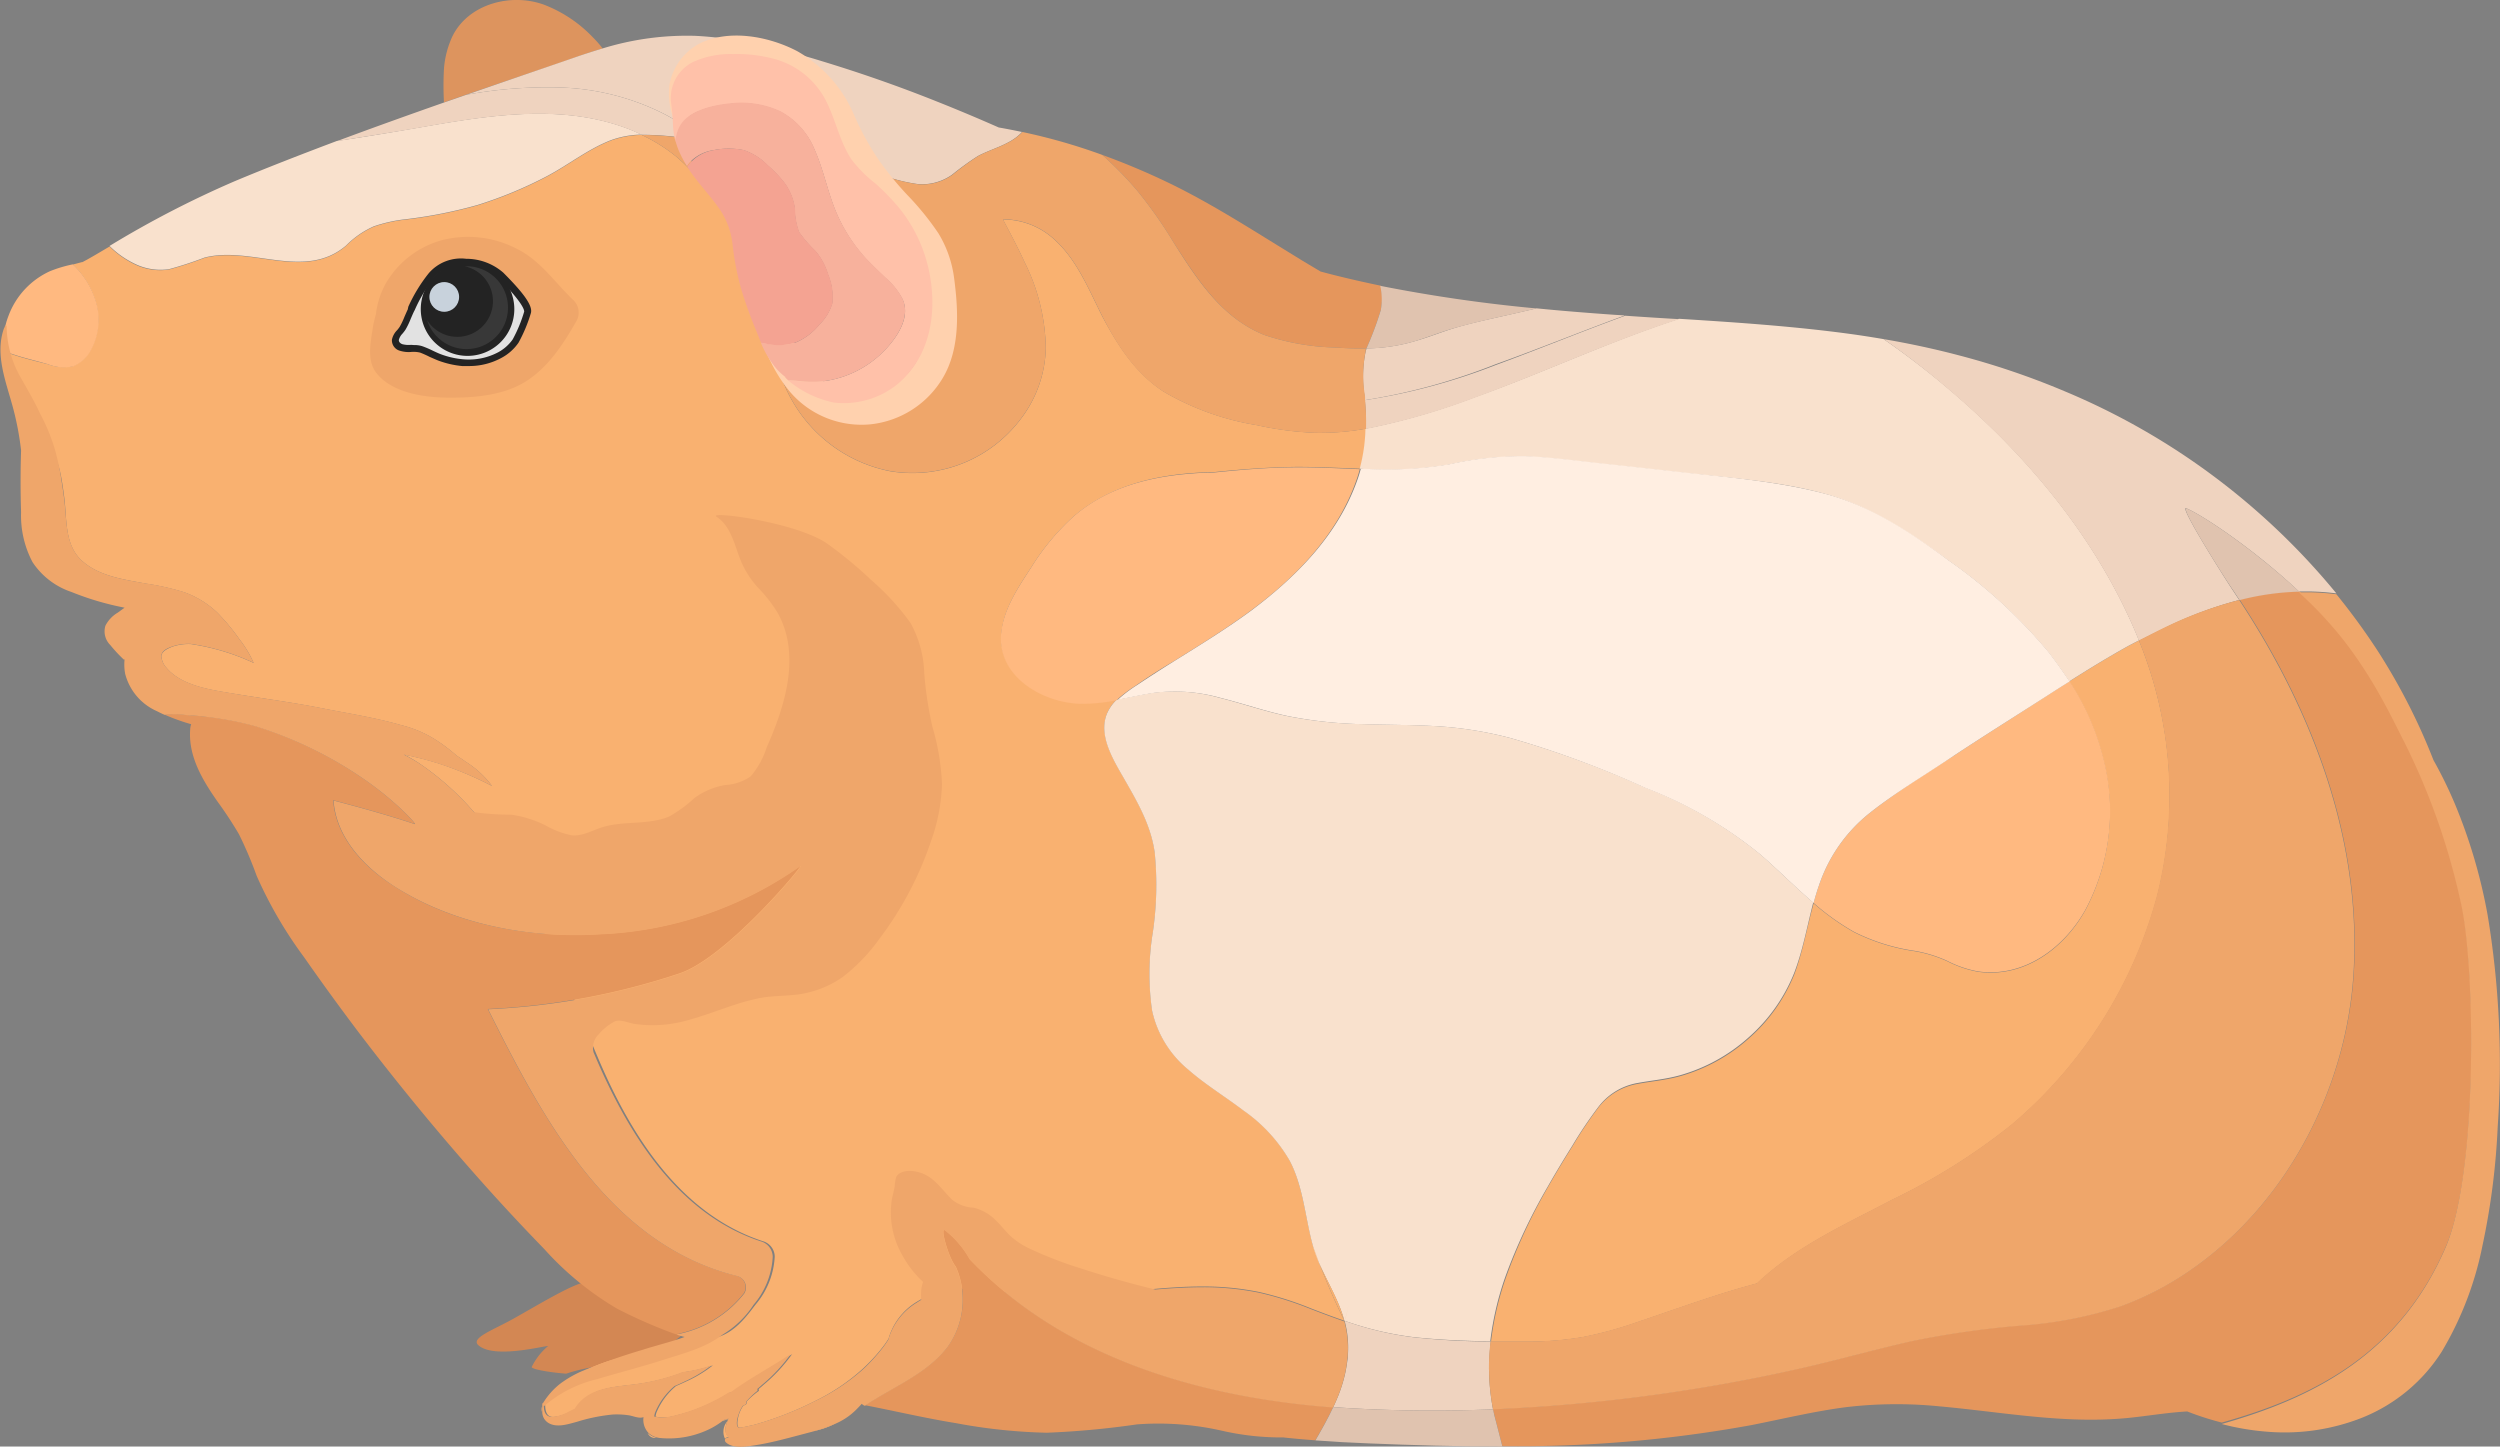<svg xmlns="http://www.w3.org/2000/svg" viewBox="0 0 260.83 150.92"><rect x="0" y="0" width="260.83" height="150.92" fill="#808080" stroke="none"/><defs><style>.cls-1{fill:#dd945e;}.cls-2{fill:#d38753;}.cls-3{fill:#f9b170;}.cls-4{fill:#ffb980;}.cls-5{fill:#f9e1cd;}.cls-6{fill:#ffeee1;}.cls-7{fill:#efd3bf;}.cls-8{fill:#efa66a;}.cls-9{fill:#e2e2e2;}.cls-10{fill:#232323;}.cls-11{fill:#383838;}.cls-12{fill:#c8d2dc;}.cls-13{fill:#e5965c;}.cls-14{fill:#e0c3af;}.cls-15{fill:#ffbf8a;}.cls-16{fill:#ffd1ae;}.cls-17{fill:#ffc1a9;}.cls-18{fill:#f7b19c;}.cls-19{fill:#f4a392;}</style></defs><g id="Layer_2" data-name="Layer 2"><g id="Ñëîé_1" data-name="Ñëîé 1"><path class="cls-1" d="M62.88,5.06a11.8,11.8,0,0,0-1-1.14A14,14,0,0,0,56.86.53c-3.39-1.3-7.9-.21-9.63,3.2a9.8,9.8,0,0,0-.91,3.44,31.62,31.62,0,0,0,0,3.51C53.19,8.29,58.54,6.54,59.8,6.07,60.82,5.7,61.84,5.36,62.88,5.06Z"/><path class="cls-2" d="M63.24,142.47a12.22,12.22,0,0,0,4.66-1,18.41,18.41,0,0,0,3.2-2.14,8.59,8.59,0,0,0-1.23-1l-.38-.25a13.85,13.85,0,0,1-1.48-.54,11.3,11.3,0,0,1-1.34-.7l-.33-.05a.38.38,0,0,1-.33-.37,22.08,22.08,0,0,1-3.41-3c-.52.13-1,.25-1.56.35-1.52.31-4.7,2.26-7.52,3.84-2.16,1.2-4.46,2-3.6,2.75,1.67,1.46,7,0,7.26.08a6.64,6.64,0,0,0-1.7,2.17c-.1.21,1.53.54,3.58.71l.25-.08A18.08,18.08,0,0,1,63.24,142.47Z"/><path class="cls-3" d="M107.61,59.16A24.82,24.82,0,0,1,112,53.89c3.51-3,7.92-4.21,12.47-4.54q1.08-.08,2.16-.09l.58-.06c2.7-.27,5.4-.46,8.11-.49,2.21,0,4.41.11,6.61.19a17.5,17.5,0,0,0,.6-4.18,26.61,26.61,0,0,1-5.42.43,34.18,34.18,0,0,1-6-.8,28.2,28.2,0,0,1-9.73-3.51C118.46,38.92,116.59,36,115,33c-1.48-2.92-2.7-6.07-5.26-8.24a7.9,7.9,0,0,0-5-1.86l-.07.06.08.15c.74,1.4,1.49,2.81,2.15,4.26a20.66,20.66,0,0,1,2.21,9,12.61,12.61,0,0,1-2.51,7.21,14.16,14.16,0,0,1-13.72,5.59,15.14,15.14,0,0,1-11.31-9.69.65.65,0,0,1,.06-.64,17.34,17.34,0,0,1-1.17-2.55c-.56-1.46-1.14-2.92-1.6-4.41a28.7,28.7,0,0,1-.92-4.77,8,8,0,0,0-1.21-3.4c-1.07-1.63-2.44-3-3.48-4.6-.24-.26-.48-.54-.72-.83a19.63,19.63,0,0,0-1.89-1.87,17.1,17.1,0,0,0-3.7-2.33,9.76,9.76,0,0,0-3.19.58c-2.38.91-4.46,2.59-6.71,3.77a43.2,43.2,0,0,1-7.24,3,48.5,48.5,0,0,1-7.46,1.48,15.29,15.29,0,0,0-3.36.75,9.52,9.52,0,0,0-2.88,2c-4.32,3.67-9.86,0-14.76,1.25a38,38,0,0,1-3.7,1.21,6.1,6.1,0,0,1-3.27-.4,9.58,9.58,0,0,1-2.94-2c-1.28.76-2.26,1.34-2.84,1.63l-.05,0-.94.25a8.86,8.86,0,0,1,2.46,4.19,6.61,6.61,0,0,1-.56,4.6,3.76,3.76,0,0,1-1.89,1.8A4.5,4.5,0,0,1,5,38c-.9-.23-1.81-.45-2.71-.71-.62-.18-1.24-.41-1.87-.57a16.57,16.57,0,0,0,2,6.06v.08a.78.78,0,0,1,1.16-.12,5.49,5.49,0,0,1,1.17,2.13c.31.75.62,1.49.87,2.26s.5,1.42.67,2.17.3,1.7.41,2.55c.3,2.28,0,4.94,1.8,6.61s4.45,2,6.77,2.44a26.17,26.17,0,0,1,3.9.88,9.69,9.69,0,0,1,3.48,2.12,21.63,21.63,0,0,1,2.33,2.8,11.68,11.68,0,0,1,1.49,2.47,23.58,23.58,0,0,0-5.88-1.86l-.66-.11a5.18,5.18,0,0,0-2,.29c-.49.21-1.09.48-1.09,1a2,2,0,0,0,.53,1.19c1.55,1.84,4.5,2.28,6.73,2.65,3.11.52,6.25.93,9.34,1.54,2.82.56,5.69,1,8.45,1.8a12.07,12.07,0,0,1,3.47,1.46,17.56,17.56,0,0,1,2.29,1.72c.33.21.64.41.92.62A10,10,0,0,1,51.33,82a36.34,36.34,0,0,0-5.73-2.4c-1.14-.35-2.29-.64-3.45-.88A15.31,15.31,0,0,1,44,79.82a29.39,29.39,0,0,1,5.41,4.86c6.57,7.51,9.31,17.21,13.2,26.2,3.38,7.79,8.49,15.85,17,18.62a1.7,1.7,0,0,1,1.22,1.61,8.38,8.38,0,0,1-2,5c-1.07,1.42-2.2,2.87-4,3.42a5.45,5.45,0,0,1-1.91.21c-.33.2-.66.39-1,.56a12.18,12.18,0,0,1-4.66,1,18.08,18.08,0,0,0-3.93.75l-.25.09a14.53,14.53,0,0,0-6.19,4.12l-.12.16a.13.13,0,0,1,.11.13c0,.71.18,1.38,1,1.27a4.36,4.36,0,0,0,1.54-.5l.68-.34c1.45-2.35,4.27-2.25,6.7-2.62a21.39,21.39,0,0,0,4-1l.51-.19a15.73,15.73,0,0,0,3.07-.72,13.39,13.39,0,0,1-2.85,1.71c-.34.16-.67.31-1,.45a7.15,7.15,0,0,0-2,2.67,1.59,1.59,0,0,0-.13.52,3.82,3.82,0,0,0,1.65,0c.67-.15,1.33-.34,2-.55a20.2,20.2,0,0,0,3.69-1.7l.39-.24a.61.61,0,0,0,.36-.13c2-1.43,4.11-2.58,6.15-3.9a17.11,17.11,0,0,1-3,3.22c-.16.15-.33.29-.5.43a.16.16,0,0,1,0,.21,8.35,8.35,0,0,0-1.26,1.11.23.23,0,0,1-.12.32l-.22.1a3.59,3.59,0,0,0-.47,1c-.07.26-.26,1.05,0,1.25.14.1.74-.08.9-.11.31-.06.61-.13.91-.21A35,35,0,0,0,85,146.19a21.24,21.24,0,0,0,5.12-3.48,19.25,19.25,0,0,0,2-2.2,9.64,9.64,0,0,0,.58-.84,6.65,6.65,0,0,1,2.93-3.84,9.38,9.38,0,0,1,5.46-1.37c2.24,0,4.43.51,6.66.68a41.56,41.56,0,0,0,6.41-.07c3.79-.29,7.56-.86,11.37-.85a28.9,28.9,0,0,1,5.86.58,35.28,35.28,0,0,1,5.4,1.71c1.16.45,2.31.88,3.47,1.28v0A65.22,65.22,0,0,1,137,130c-.83-3-1-6.11-2.42-8.89a16.3,16.3,0,0,0-4.85-5.27c-1.91-1.46-4-2.7-5.78-4.29a11,11,0,0,1-3.74-6.12,26.77,26.77,0,0,1,.07-8.14,34.07,34.07,0,0,0,.2-8.38c-.39-2.77-1.72-5.12-3.1-7.52-1.13-2-2.84-4.63-1.86-7a4.47,4.47,0,0,1,1-1.41,17.85,17.85,0,0,1-3.79.37c-4-.12-8.75-2.92-8.23-7.48C104.77,63.42,106.28,61.21,107.61,59.16Z"/><path class="cls-4" d="M5,38a4.5,4.5,0,0,0,2.66.22,3.76,3.76,0,0,0,1.89-1.8,6.61,6.61,0,0,0,.56-4.6A8.86,8.86,0,0,0,7.6,27.58a13.77,13.77,0,0,0-2.4.72A8.29,8.29,0,0,0,.89,32.94a8.23,8.23,0,0,0-.52,3.73c.63.16,1.25.39,1.87.57C3.14,37.5,4.05,37.72,5,38Z"/><path class="cls-3" d="M223.16,66.82l-1,.52c-2.13,1.18-4.21,2.45-6.27,3.76a26.27,26.27,0,0,1,3.85,9.5A21.88,21.88,0,0,1,217.55,95c-2.23,4-6.42,7.06-11.16,6.39a11.28,11.28,0,0,1-3.18-1.08,13.85,13.85,0,0,0-3.4-1.06,20.69,20.69,0,0,1-6.39-2,25.39,25.39,0,0,1-4.2-3c-.68,2.46-1.12,5-2,7.37a17.71,17.71,0,0,1-4.77,6.73,18.12,18.12,0,0,1-7.12,3.92c-1.48.42-3,.54-4.49.82a6.57,6.57,0,0,0-4.05,2.43,43.59,43.59,0,0,0-2.69,4c-.9,1.44-1.78,2.89-2.62,4.37a57.88,57.88,0,0,0-4.33,9.31,31.54,31.54,0,0,0-1.59,6.78c1.31,0,2.61,0,3.91,0a34.58,34.58,0,0,0,5.66-.47,41,41,0,0,0,5.55-1.51c3.74-1.26,7.43-2.61,11.22-3.7l1.44-.4c.29-.28.59-.55.89-.81,3.91-3.38,8.68-5.53,13.22-7.92a64.94,64.94,0,0,0,12.46-7.83,47.35,47.35,0,0,0,15.2-24A42.74,42.74,0,0,0,223.16,66.82Z"/><path class="cls-5" d="M143.27,49a39.6,39.6,0,0,0,7.84-.51,35.25,35.25,0,0,1,7.86-.86c2.66.1,5.31.47,7.95.75s5.36.58,8,.88c5.06.56,10.25.87,15.18,2.18s9.07,4.07,13.13,7a53,53,0,0,1,10.52,9.65c.76,1,1.47,2,2.14,3,2.06-1.31,4.14-2.58,6.27-3.76l1-.52c-.26-.65-.53-1.29-.82-1.93-4.2-9.32-10.88-17.32-18.6-23.93a85,85,0,0,0-7.22-5.57c-1.07-.18-2.13-.35-3.2-.5-6-.83-12.09-1.24-18.15-1.62l-.34.11c-7.12,2.33-13.91,5.55-21,8.08A70.31,70.31,0,0,1,143,44.62l-.54.1a17.5,17.5,0,0,1-.6,4.18Z"/><path class="cls-5" d="M161.44,123.87c.84-1.48,1.72-2.93,2.62-4.37a43.59,43.59,0,0,1,2.69-4A6.57,6.57,0,0,1,170.8,113c1.5-.28,3-.4,4.49-.82a18.12,18.12,0,0,0,7.12-3.92,17.71,17.71,0,0,0,4.77-6.73c.92-2.39,1.36-4.91,2-7.37-1.88-1.61-3.64-3.38-5.49-5a43.87,43.87,0,0,0-12.06-7A102.64,102.64,0,0,0,157.58,77a39.73,39.73,0,0,0-7.43-1.22c-2.62-.17-5.24-.15-7.85-.23a44.47,44.47,0,0,1-7.89-.82c-2.43-.5-4.77-1.33-7.18-1.93a17.51,17.51,0,0,0-6.87-.53c-1.28.19-2.56.49-3.85.73a4.47,4.47,0,0,0-1,1.41c-1,2.36.73,5,1.86,7,1.38,2.4,2.71,4.75,3.1,7.52a34.07,34.07,0,0,1-.2,8.38,26.77,26.77,0,0,0-.07,8.14,11,11,0,0,0,3.74,6.12c1.8,1.59,3.87,2.83,5.78,4.29a16.3,16.3,0,0,1,4.85,5.27c1.44,2.78,1.59,5.92,2.42,8.89.76,2.7,2.5,5,3.25,7.71v0l0,.05.16.06a33.9,33.9,0,0,0,7.19,1.68c2.6.27,5.25.39,7.89.42a31.54,31.54,0,0,1,1.59-6.78A57.88,57.88,0,0,1,161.44,123.87Z"/><path class="cls-4" d="M122.44,69c2.72-1.7,5.47-3.38,8.05-5.29,4.74-3.51,9-7.89,11-13.54.15-.41.27-.81.38-1.22-2.2-.08-4.4-.21-6.61-.19-2.71,0-5.41.22-8.11.49l-.58.06q-1.08,0-2.16.09c-4.55.33-9,1.49-12.47,4.54a24.82,24.82,0,0,0-4.36,5.27c-1.33,2.05-2.84,4.26-3.12,6.74-.52,4.56,4.24,7.36,8.23,7.48a17.85,17.85,0,0,0,3.79-.37,14.36,14.36,0,0,1,2-1.52C119.8,70.62,121.11,69.78,122.44,69Z"/><path class="cls-4" d="M203.93,78.79c-3,1.94-6,3.78-8.82,6a16.22,16.22,0,0,0-5.34,7.61c-.21.59-.39,1.2-.55,1.81a25.39,25.39,0,0,0,4.2,3,20.69,20.69,0,0,0,6.39,2,13.85,13.85,0,0,1,3.4,1.06,11.28,11.28,0,0,0,3.18,1.08c4.74.67,8.93-2.42,11.16-6.39a21.88,21.88,0,0,0,2.23-14.38,26.27,26.27,0,0,0-3.85-9.5c-.86.53-1.71,1.08-2.55,1.62C210.23,74.74,207.06,76.73,203.93,78.79Z"/><path class="cls-6" d="M203.27,58.44c-4.06-3-8.2-5.74-13.13-7S180,49.77,175,49.21c-2.68-.3-5.36-.6-8-.88s-5.29-.65-7.95-.75a35.25,35.25,0,0,0-7.86.86,39.6,39.6,0,0,1-7.84.51l-1.37-.05c-.11.41-.23.81-.38,1.22-2,5.65-6.29,10-11,13.54-2.58,1.91-5.33,3.59-8.05,5.29-1.33.83-2.64,1.67-3.94,2.54a14.36,14.36,0,0,0-2,1.52c1.29-.24,2.57-.54,3.85-.73a17.51,17.51,0,0,1,6.87.53c2.41.6,4.75,1.43,7.18,1.93a44.47,44.47,0,0,0,7.89.82c2.61.08,5.23.06,7.85.23A39.73,39.73,0,0,1,157.58,77a102.64,102.64,0,0,1,14.09,5.21,43.87,43.87,0,0,1,12.06,7c1.85,1.62,3.61,3.39,5.49,5,.16-.61.34-1.22.55-1.81a16.22,16.22,0,0,1,5.34-7.61c2.78-2.2,5.87-4,8.82-6,3.13-2.06,6.3-4.05,9.45-6.07.84-.54,1.69-1.09,2.55-1.62-.67-1-1.38-2-2.14-3A53,53,0,0,0,203.27,58.44Z"/><path class="cls-5" d="M17.64,28.08a38,38,0,0,0,3.7-1.21c4.9-1.25,10.44,2.42,14.76-1.25a9.52,9.52,0,0,1,2.88-2,15.29,15.29,0,0,1,3.36-.75,48.5,48.5,0,0,0,7.46-1.48,43.2,43.2,0,0,0,7.24-3c2.25-1.18,4.33-2.86,6.71-3.77a9.76,9.76,0,0,1,3.19-.58l-.75-.34c-7.11-3-14.95-1.71-22.3-.42-2.91.51-5.83,1-8.75,1.43-3.61,1.36-7.25,2.77-10.64,4.19a104.91,104.91,0,0,0-13.07,6.76,9.58,9.58,0,0,0,2.94,2A6.1,6.1,0,0,0,17.64,28.08Z"/><path class="cls-7" d="M58.78,9.14A25.84,25.84,0,0,1,69.12,11.8a19.46,19.46,0,0,1,2.66,1.62,1.66,1.66,0,0,1,0-.32c-.93-1.82.36-4,2.09-4.94a6.7,6.7,0,0,1,1.59-.56,10.31,10.31,0,0,1,2.25-3.24,38.77,38.77,0,0,0-5.14-.62,29.89,29.89,0,0,0-9.72,1.32c-1,.3-2.06.64-3.08,1S54.36,7.91,48.65,9.89A46.47,46.47,0,0,1,58.78,9.14Z"/><path class="cls-7" d="M66.19,13.72l.75.34a32.24,32.24,0,0,1,4.59.35l.22,0a8.58,8.58,0,0,1,0-1,19.46,19.46,0,0,0-2.66-1.62A25.84,25.84,0,0,0,58.78,9.14a46.47,46.47,0,0,0-10.13.75l-2.28.79c-3.48,1.22-7.34,2.6-11.23,4.05,2.92-.47,5.84-.92,8.75-1.43C51.24,12,59.08,10.71,66.19,13.72Z"/><path class="cls-3" d="M12.93,68.83l.05,0s0-.08,0-.12Z"/><path class="cls-3" d="M75.77,150a1.36,1.36,0,0,1,.28-.11c-.34-.24-.47-.67-.25-1.36l.09-.26a1.7,1.7,0,0,0-.31,1.7.8.8,0,0,0,.08.16A.18.18,0,0,1,75.77,150Z"/><path class="cls-3" d="M75.75,148.08l-.16,0-.13.1-.11.08.61-.19L76,148A1.11,1.11,0,0,1,75.75,148.08Z"/><path class="cls-3" d="M67.09,147.88h0Z"/><path class="cls-3" d="M56.53,146.76a.7.7,0,0,0,0,.55A2.55,2.55,0,0,1,56.53,146.76Z"/><path class="cls-3" d="M67.58,149.5a.79.79,0,0,0,.9.51A1.94,1.94,0,0,1,67.58,149.5Z"/><path class="cls-3" d="M140.26,137.79h0v0Z"/><path class="cls-3" d="M87.31,148.43a16.45,16.45,0,0,1-2.5.88A7.76,7.76,0,0,0,87.31,148.43Z"/><path class="cls-3" d="M136.61,140.68c.73.27,1.52.5,2.29.78l.18-.5c-1.31-.48-2.61-1-3.92-1.5a31.61,31.61,0,0,0-5.2-1.53,21.29,21.29,0,0,0-2.65-.31,21.09,21.09,0,0,1,5.3,1.49C133.94,139.65,135.27,140.19,136.61,140.68Z"/><path class="cls-3" d="M119.48,138.8c1.53-.34,3-.91,4.57-1.15l.62-.07h-.2c-3.76.09-7.49.67-11.25.91-1,.07-2.06.11-3.09.1a41.12,41.12,0,0,0,4.55.51A18.83,18.83,0,0,0,119.48,138.8Z"/><path class="cls-3" d="M137,130a65.22,65.22,0,0,0,3.24,7.73v0C139.51,135,137.77,132.72,137,130Z"/><path class="cls-7" d="M142.4,41.75a24.7,24.7,0,0,1,.1,3l.54-.1a70.31,70.31,0,0,0,10.83-3.16c7-2.53,13.84-5.75,21-8.08l.34-.11c-1.88-.11-3.77-.23-5.65-.36-4.57,1.66-9.06,3.51-13.47,5.13A64.1,64.1,0,0,1,142.4,41.75Z"/><path class="cls-7" d="M75.49,7.6a13.24,13.24,0,0,1,2.59-.27,15.15,15.15,0,0,1,4,.43A8.62,8.62,0,0,1,87.64,12c1,1.8,1.38,3.86,2.35,5.65.64.18,1.28.36,1.91.56a17.73,17.73,0,0,0,3.92,1,5.43,5.43,0,0,0,3.53-1A29.63,29.63,0,0,1,102,16.29c1.57-.84,3.41-1.19,4.63-2.52-.81-.17-1.62-.33-2.43-.47q-3.19-1.41-6.43-2.7c-4-1.6-8-3-12.16-4.26a79.63,79.63,0,0,0-7.88-2A10.31,10.31,0,0,0,75.49,7.6Z"/><path class="cls-8" d="M72.53,18.26c.24.29.48.57.72.83a10.86,10.86,0,0,1-.94-1.79,8.72,8.72,0,0,1-.56-2.87l-.22,0a32.24,32.24,0,0,0-4.59-.35,17.1,17.1,0,0,1,3.7,2.33A19.63,19.63,0,0,1,72.53,18.26Z"/><path class="cls-8" d="M47.07,41.49c2.71,0,5.73-.3,8-1.83s3.73-3.83,5.06-6.14a1.81,1.81,0,0,0-.28-2.18C57.9,29.5,56.46,27.25,54,26a11,11,0,0,0-7.9-.94,9.78,9.78,0,0,0-5.81,4.44,8.55,8.55,0,0,0-1.07,3.3,11.28,11.28,0,0,0-.36,1.63c-.23,1.52-.59,3.32.5,4.6C41.08,41.08,44.53,41.51,47.07,41.49Zm-4.82-4.81h0C41.93,36.56,42.22,36.48,42.25,36.68Z"/><path class="cls-9" d="M52.25,28.73a5.44,5.44,0,0,0-3.64-1.34A4.07,4.07,0,0,0,45,28.77a17.06,17.06,0,0,0-2.17,3.6c-.3.59-.52,1.27-.86,1.84-.25.4-.7.73-.76,1.23a.78.78,0,0,0,.62.8c.65.23,1.4,0,2.09.19s1.35.62,2,.87a9,9,0,0,0,2.28.51,7,7,0,0,0,3.95-.76,4.9,4.9,0,0,0,1.62-1.45,15.59,15.59,0,0,0,1.24-3C55.28,31.77,53,29.49,52.25,28.73Z"/><path class="cls-10" d="M48.92,38.19c-.24,0-.47,0-.71,0a9.68,9.68,0,0,1-2.37-.53c-.34-.12-.66-.28-1-.42a10.36,10.36,0,0,0-1-.45,2.88,2.88,0,0,0-.94-.07,3.09,3.09,0,0,1-1.16-.12,1.13,1.13,0,0,1-.85-1.16,2,2,0,0,1,.55-1,3.44,3.44,0,0,0,.26-.34,7.89,7.89,0,0,0,.5-1.05c.11-.25.22-.51.34-.76L42.6,32a16.32,16.32,0,0,1,2.13-3.49A4.43,4.43,0,0,1,48.64,27a5.88,5.88,0,0,1,3.86,1.44h0c2.23,2.23,3.09,3.49,2.89,4.22a15.62,15.62,0,0,1-1.29,3.09,5,5,0,0,1-1.73,1.56A7,7,0,0,1,48.92,38.19ZM43.18,36a2.8,2.8,0,0,1,.85.11,10.36,10.36,0,0,1,1.13.48c.32.15.61.29.92.4a8.68,8.68,0,0,0,2.19.49A6.53,6.53,0,0,0,52,36.74a4.42,4.42,0,0,0,1.49-1.33,14.62,14.62,0,0,0,1.2-2.9c0-.11,0-.78-2.71-3.53h0a5,5,0,0,0-3.42-1.23A3.67,3.67,0,0,0,45.27,29a15.47,15.47,0,0,0-2,3.35l-.09.17c-.11.23-.21.47-.32.72a8.09,8.09,0,0,1-.55,1.15,4.63,4.63,0,0,1-.32.42,1.44,1.44,0,0,0-.38.67c0,.26.25.39.37.43a2.68,2.68,0,0,0,.91.07Z"/><path class="cls-10" d="M53.66,32.26a4.88,4.88,0,1,1-4.88-4.89A4.88,4.88,0,0,1,53.66,32.26Z"/><path class="cls-11" d="M48.68,27.79h-.17a3.72,3.72,0,1,1-3.95,5.61,4.32,4.32,0,1,0,4.12-5.62Z"/><circle class="cls-12" cx="46.35" cy="30.98" r="1.55"/><path class="cls-13" d="M255.2,130c3.39-7.89,3.09-29.42,1.57-36a71.11,71.11,0,0,0-6-16.94c-1.12-2.15-3.59-7.7-8-12.5-.91-1-1.89-2-2.88-2.89a27.7,27.7,0,0,0-6.23.88c7.59,11.5,12.79,25,11.92,39-.74,11.87-6.82,23.72-16.61,30.65a32,32,0,0,1-7.7,4.06,43.41,43.41,0,0,1-10.36,2,93.88,93.88,0,0,0-11.43,1.63c-3.86.87-7.66,1.95-11.51,2.82A179.8,179.8,0,0,1,155.77,147c0,.21.09.42.14.63s.41,1.62.84,3.25a135.77,135.77,0,0,0,26-2.2c3.28-.65,6.54-1.44,9.86-1.87a45,45,0,0,1,9.77-.08c6.58.59,13.08,1.87,19.71,1.2,2-.2,4.06-.56,6.11-.67a30.79,30.79,0,0,0,3.6,1.16C241.23,145.79,250.35,141.32,255.2,130Z"/><path class="cls-13" d="M102,132.2c-.28-.28-.56-.56-.83-.85a10,10,0,0,0-2.56-3c-.57-.45.33,2.85,1.12,3.8a8.46,8.46,0,0,1-.84,8.33c-2.17,2.84-5.7,4.17-8.65,6.15l.12,0c3.13.61,6.23,1.34,9.38,1.85a57.94,57.94,0,0,0,9.47,1,89.46,89.46,0,0,0,9.4-.87,29.88,29.88,0,0,1,8.79.64,27.72,27.72,0,0,0,6.49.72c1.11.12,2.22.22,3.34.3.66-1.14,1.31-2.29,1.86-3.47C125.68,145.8,111.79,141.9,102,132.2Z"/><path class="cls-13" d="M19.85,76c-.25,2.85,1.26,5.36,2.83,7.61a40.73,40.73,0,0,1,2.26,3.44,42.28,42.28,0,0,1,1.84,4.33,44.38,44.38,0,0,0,4.94,8.48q2.79,4,5.74,7.9,6,7.89,12.58,15.3,3.28,3.69,6.74,7.25a32,32,0,0,0,7.59,6.22,52.75,52.75,0,0,0,5.09,2.29c.35.13.7.27,1.05.38a11.74,11.74,0,0,0,7.11-4.29,1.23,1.23,0,0,0-.73-1.8c-13.33-3.26-20.28-16.41-26-27.84a73.34,73.34,0,0,0,20-3.72c5-1.67,13.27-11.72,12.61-11.23a39,39,0,0,1-21,7.14c-7.32.45-15.24-1-21.47-5.06-3.14-2-6-5.08-6.27-8.91,2.85.75,5.67,1.53,8.47,2.46.27.09-1.86-2.31-5.27-4.67a41.9,41.9,0,0,0-11.26-5.52,33.93,33.93,0,0,0-4.57-.92c-.8-.1-1.6-.17-2.4-.22a9.53,9.53,0,0,0-2.56-.06,20.92,20.92,0,0,0,2.78,1A1.64,1.64,0,0,0,19.85,76Z"/><path class="cls-7" d="M140.62,141.49c0,.24-.05.48-.08.72-.06.43-.14.86-.24,1.28a15.07,15.07,0,0,1-.69,2.16c-.16.39-.33.78-.51,1.16l1.73.11c5,.29,9.95.32,14.94.12a22.89,22.89,0,0,1-.41-3.79c0-.13,0-.27,0-.41a25.29,25.29,0,0,1,.17-2.88c-2.64,0-5.29-.15-7.89-.42a33.51,33.51,0,0,1-7.35-1.74l.12.5A10.74,10.74,0,0,1,140.62,141.49Z"/><path class="cls-7" d="M233.62,62.6l-.66-1c-.61-.9-5.71-8.93-4.86-8.57,1.63.68,7,4.21,11.75,8.68h1.27a25.62,25.62,0,0,1,2.64.2,73.1,73.1,0,0,0-28.33-21.08,81.06,81.06,0,0,0-11.07-3.76c-2.58-.68-5.2-1.24-7.84-1.69A85,85,0,0,1,203.74,41c7.72,6.61,14.4,14.61,18.6,23.93.29.64.56,1.28.82,1.93,1-.52,2-1,3-1.5A41.26,41.26,0,0,1,233.62,62.6Z"/><path class="cls-8" d="M155.36,143.25a22.89,22.89,0,0,0,.41,3.79,179.8,179.8,0,0,0,32.16-4.28c3.85-.87,7.65-1.95,11.51-2.82a93.88,93.88,0,0,1,11.43-1.63,43.41,43.41,0,0,0,10.36-2,32,32,0,0,0,7.7-4.06c9.79-6.93,15.87-18.78,16.61-30.65.87-14-4.33-27.47-11.92-39a41.26,41.26,0,0,0-7.47,2.72c-1,.47-2,1-3,1.5a42.74,42.74,0,0,1,1.91,26.5,47.35,47.35,0,0,1-15.2,24,64.94,64.94,0,0,1-12.46,7.83c-4.54,2.39-9.31,4.54-13.22,7.92-.3.26-.6.53-.89.81l-1.44.4c-3.79,1.09-7.48,2.44-11.22,3.7a41,41,0,0,1-5.55,1.51,34.58,34.58,0,0,1-5.66.47c-1.3,0-2.6,0-3.91,0a25.29,25.29,0,0,0-.17,2.88C155.36,143,155.36,143.12,155.36,143.25Z"/><path class="cls-8" d="M259.53,95.42a55.91,55.91,0,0,0-3.4-11.53,44.1,44.1,0,0,0-2.24-4.58A64.3,64.3,0,0,0,248.13,68a68.87,68.87,0,0,0-4.37-6,25.62,25.62,0,0,0-2.64-.2h-1.27c1,.93,2,1.9,2.88,2.89,4.4,4.8,6.87,10.35,8,12.5a71.11,71.11,0,0,1,6,16.94c1.52,6.55,1.82,28.08-1.57,36-4.85,11.3-14,15.77-23.37,18.44a26.65,26.65,0,0,0,4.71.8,22,22,0,0,0,10-1.48,17.58,17.58,0,0,0,8.24-6.85,34.82,34.82,0,0,0,4.26-11.08,75,75,0,0,0,1.59-12.4A95,95,0,0,0,259.53,95.42Z"/><path class="cls-8" d="M19.72,74.65c.8,0,1.6.12,2.4.22a33.93,33.93,0,0,1,4.57.92A41.9,41.9,0,0,1,38,81.31c3.41,2.36,5.54,4.76,5.27,4.67-2.8-.93-5.62-1.71-8.47-2.46.28,3.83,3.13,6.87,6.27,8.91,6.23,4,14.15,5.51,21.47,5.06a39,39,0,0,0,21-7.14c.66-.49-7.62,9.56-12.61,11.23a73.34,73.34,0,0,1-20,3.72c5.71,11.43,12.66,24.58,26,27.84a1.23,1.23,0,0,1,.73,1.8,11.74,11.74,0,0,1-7.11,4.29,8.89,8.89,0,0,0,.88.26c-1.44.52-3,.89-4.39,1.34A64,64,0,0,0,60.85,143a11.14,11.14,0,0,0-2.42,1.38,7.51,7.51,0,0,0-1.77,2,.11.11,0,0,0-.08.09,2.38,2.38,0,0,0,0,.26,2.55,2.55,0,0,0,0,.55,1.32,1.32,0,0,0,.61,1.16c.89.57,2.12.13,3-.1a18.39,18.39,0,0,1,3.74-.76,8.36,8.36,0,0,1,1.66.08c.49.07,1.07.37,1.55.19h0a2,2,0,0,0,.48,1.61,1.94,1.94,0,0,0,.9.51l.26.05a9.62,9.62,0,0,0,4.68-.67,8.17,8.17,0,0,0,1.93-1.1l.11-.08.13-.1.16,0A1.11,1.11,0,0,0,76,148l-.06.15a1.34,1.34,0,0,0-.07.18l-.09.26c-.22.69-.09,1.12.25,1.36a1.36,1.36,0,0,0-.28.11.18.18,0,0,0-.11.13.3.3,0,0,0,.06.26c.75.76,2.29.46,3.24.31,1.32-.21,2.63-.55,3.92-.89l1.93-.51a16.45,16.45,0,0,0,2.5-.88,6.86,6.86,0,0,0,2.1-1.47c.18-.18.35-.36.52-.55a.78.78,0,0,0,.32.21c3-2,6.48-3.31,8.65-6.15a8.46,8.46,0,0,0,.84-8.33c-.79-.95-1.69-4.25-1.12-3.8a10,10,0,0,1,2.56,3c.27.29.55.57.83.85,9.78,9.7,23.67,13.6,37.09,14.61.18-.38.35-.77.51-1.16a15.07,15.07,0,0,0,.69-2.16c.1-.42.18-.85.24-1.28,0-.24.06-.48.08-.72a10.74,10.74,0,0,0-.22-3.19l-.12-.5h0v0a7.17,7.17,0,0,0,.43-1.86s0,0,0,0a7,7,0,0,1-.43,1.83l0,.06c-1.16-.4-2.31-.83-3.47-1.28a35.28,35.28,0,0,0-5.4-1.71,28.9,28.9,0,0,0-5.86-.58c-1.67,0-3.33.1-5,.24l-1.81-.46q-3-.78-6-1.76a42.28,42.28,0,0,1-5.2-2,8.16,8.16,0,0,1-2-1.28c-.62-.56-1.11-1.25-1.73-1.82a4.77,4.77,0,0,0-2.22-1.22,3.83,3.83,0,0,1-2.24-.84c-1.22-1.19-2-2.64-3.88-2.95-.63-.11-1.58-.06-1.94.57a3.78,3.78,0,0,0-.16,1c-.09.46-.21.91-.3,1.36a8.9,8.9,0,0,0,.85,5.37,11.23,11.23,0,0,0,2.41,3.24,3.67,3.67,0,0,0-.2.87,7.85,7.85,0,0,0,0,1c-.17.1-.34.2-.5.31a6.65,6.65,0,0,0-2.93,3.84,9.64,9.64,0,0,1-.58.84,19.25,19.25,0,0,1-2,2.2A21.24,21.24,0,0,1,85,146.19a35,35,0,0,1-6.16,2.41c-.3.08-.6.15-.91.21-.16,0-.76.21-.9.11-.29-.2-.1-1,0-1.25a3.59,3.59,0,0,1,.47-1l.22-.1a.23.23,0,0,0,.12-.32A8.35,8.35,0,0,1,79,145.13a.16.16,0,0,0,0-.21c.17-.14.34-.28.5-.43a17.11,17.11,0,0,0,3-3.22c-2,1.32-4.18,2.47-6.15,3.9a.61.61,0,0,1-.36.13l-.39.24a20.2,20.2,0,0,1-3.69,1.7c-.66.21-1.32.4-2,.55a3.82,3.82,0,0,1-1.65,0,1.59,1.59,0,0,1,.13-.52,7.15,7.15,0,0,1,2-2.67c.35-.14.68-.29,1-.45a13.39,13.39,0,0,0,2.85-1.71,15.73,15.73,0,0,1-3.07.72l-.51.19a21.39,21.39,0,0,1-4,1c-2.43.37-5.25.27-6.7,2.62l-.68.34a4.36,4.36,0,0,1-1.54.5c-.78.1-1-.48-1-1.14a.13.13,0,0,0,.07,0,13,13,0,0,1,5.45-2.77c2.28-.68,4.59-1.27,6.87-2s4.44-1.26,6.25-2.65l0,0a10,10,0,0,0,3.24-3.12,8.38,8.38,0,0,0,2-5,1.7,1.7,0,0,0-1.22-1.61c-8.47-2.77-13.58-10.83-17-18.62-.16-.37-.31-.74-.47-1.1h0a1.92,1.92,0,0,1,.5-1.85,5.64,5.64,0,0,1,1.72-1.39c.59-.23,1.44.17,2.06.27a13.37,13.37,0,0,0,5.66-.42c1.76-.48,3.46-1.17,5.2-1.71a19.9,19.9,0,0,1,2.53-.63c1-.15,1.92-.15,2.88-.24a10.63,10.63,0,0,0,5.46-1.91,18.88,18.88,0,0,0,3.83-4,35.67,35.67,0,0,0,5.34-10.09,19.36,19.36,0,0,0,1.17-6,24.34,24.34,0,0,0-1-6,39,39,0,0,1-.85-5.57A11.51,11.51,0,0,0,95,65a26.09,26.09,0,0,0-4.14-4.52,44.09,44.09,0,0,0-4.48-3.71c-3.21-2.3-12.67-3.51-11.61-2.85,1.53,1,1.9,3.1,2.55,4.65a9.73,9.73,0,0,0,1.77,2.75A14.54,14.54,0,0,1,81.17,64c2.42,4.44.69,9.76-1.19,14a8.67,8.67,0,0,1-1.66,3,5.09,5.09,0,0,1-2.64.9,7.6,7.6,0,0,0-3.23,1.36,13.45,13.45,0,0,1-2.64,1.93c-2.12.89-4.61.44-6.81,1.07-1.11.31-2.15,1-3.34.89a8.89,8.89,0,0,1-2.68-1A11.51,11.51,0,0,0,53.36,85a29.71,29.71,0,0,1-3.9-.26l0,0A29.39,29.39,0,0,0,44,79.82a15.31,15.31,0,0,0-1.88-1.09c1.16.24,2.31.53,3.45.88A36.34,36.34,0,0,1,51.33,82a10,10,0,0,0-2.77-2.55c-.28-.21-.59-.41-.92-.62a17.56,17.56,0,0,0-2.29-1.72,12.07,12.07,0,0,0-3.47-1.46c-2.76-.8-5.63-1.24-8.45-1.8-3.09-.61-6.23-1-9.34-1.54-2.23-.37-5.18-.81-6.73-2.65a2,2,0,0,1-.53-1.19c0-.56.6-.83,1.09-1a5.18,5.18,0,0,1,2-.29l.66.11a23.58,23.58,0,0,1,5.88,1.86,11.68,11.68,0,0,0-1.49-2.47,21.63,21.63,0,0,0-2.33-2.8,9.69,9.69,0,0,0-3.48-2.12,26.17,26.17,0,0,0-3.9-.88c-2.32-.41-5-.78-6.77-2.44S7,54.08,6.66,51.8c-.07-.52-.14-1-.23-1.57a25.53,25.53,0,0,0-.71-3.37,20.13,20.13,0,0,0-1.57-3.77c-.55-1.22-1.24-2.36-1.89-3.53A11,11,0,0,1,.7,33.47s0,.56-.06.55-.1-.12-.13,0l0,0h0v0c0,.09-.07.18-.11.28s0,0,0,0v0c-.94,2.71.23,5.54.94,8.18a30.27,30.27,0,0,1,.86,4.52c-.07,2.16-.07,4.31,0,6.44a10.39,10.39,0,0,0,1.19,5.2,7.84,7.84,0,0,0,4.06,3.12l.25.1A30.09,30.09,0,0,0,13,63.4h0l-.7.51A3.33,3.33,0,0,0,11,65.28a2,2,0,0,0,.49,2,16,16,0,0,0,1.43,1.54l.07-.07s0,.08,0,.12a5.27,5.27,0,0,0,.07,1.43,5.84,5.84,0,0,0,3.32,3.9c.26.14.52.26.79.38A9.53,9.53,0,0,1,19.72,74.65ZM3.11,50.19c.05.43.11.87.17,1.31C3.22,51.06,3.16,50.62,3.11,50.19Z"/><path class="cls-14" d="M140.83,146.92l-1.73-.11c-.55,1.18-1.2,2.33-1.86,3.47,1.83.14,3.67.24,5.51.31,4.65.19,9.32.33,14,.33-.43-1.63-.78-3-.84-3.25s-.09-.42-.14-.63C150.78,147.24,145.79,147.21,140.83,146.92Z"/><path class="cls-14" d="M233,61.61l.66,1a27.7,27.7,0,0,1,6.23-.88c-4.79-4.47-10.12-8-11.75-8.68C227.25,52.68,232.35,60.71,233,61.61Z"/><path class="cls-13" d="M118.69,19.94a46.81,46.81,0,0,1,3.74,5.33c2.48,3.85,5,7.86,9.43,9.66a24.9,24.9,0,0,0,7.62,1.33,29,29,0,0,0,3.08.09,33.64,33.64,0,0,0,1.5-4,6.36,6.36,0,0,0,0-2.54c-2.11-.44-4.2-.92-6.28-1.48l-1.91-1.14-2.55-1.57c-3.56-2.2-7.1-4.42-10.85-6.28A75.15,75.15,0,0,0,115,16.16,37.49,37.49,0,0,1,118.69,19.94Z"/><path class="cls-7" d="M169.52,32.91l-1.14-.07c-2.68-.19-5.37-.4-8.07-.67-1.33.32-2.67.62-4,.92s-3,.67-4.41,1.09-2.82,1-4.24,1.4a18.58,18.58,0,0,1-5.09.77c0,.08-.05.16-.07.24a13,13,0,0,0-.12,4.81l0,.35A64.1,64.1,0,0,0,156.05,38C160.46,36.42,165,34.57,169.52,32.91Z"/><path class="cls-8" d="M142.49,36.59c0-.08,0-.16.07-.24a29,29,0,0,1-3.08-.09,24.9,24.9,0,0,1-7.62-1.33c-4.42-1.8-7-5.81-9.43-9.66a46.81,46.81,0,0,0-3.74-5.33A37.49,37.49,0,0,0,115,16.16a61.51,61.51,0,0,0-6.33-1.93c-.68-.17-1.36-.32-2-.46-1.22,1.33-3.06,1.68-4.63,2.52a29.63,29.63,0,0,0-2.66,1.94,5.43,5.43,0,0,1-3.53,1,17.73,17.73,0,0,1-3.92-1c-.63-.2-1.27-.38-1.91-.56.13.23.26.46.41.68a13.82,13.82,0,0,0,2.5,2.51,21.68,21.68,0,0,1,2.53,2.63,15.24,15.24,0,0,1,3,6.22A12.13,12.13,0,0,1,94.56,41.9a7.88,7.88,0,0,1-6,1.81c-2.63-.37-5.58-3-4.93-2.64a6.17,6.17,0,0,1-1-.92,8.79,8.79,0,0,1-1-1.33.65.65,0,0,0-.06.64,15.14,15.14,0,0,0,11.31,9.69,14.16,14.16,0,0,0,13.72-5.59,12.61,12.61,0,0,0,2.51-7.21,20.66,20.66,0,0,0-2.21-9c-.66-1.45-1.41-2.86-2.15-4.26l-.08-.15.07-.06a7.9,7.9,0,0,1,5,1.86c2.56,2.17,3.78,5.32,5.26,8.24s3.43,6,6.37,7.87a28.2,28.2,0,0,0,9.73,3.51,34.18,34.18,0,0,0,6,.8,26.61,26.61,0,0,0,5.42-.43,24.7,24.7,0,0,0-.1-3l0-.35A13,13,0,0,1,142.49,36.59Zm-33.8-15.18h0l.4,0Z"/><path class="cls-14" d="M144.06,32.36a33.64,33.64,0,0,1-1.5,4,18.58,18.58,0,0,0,5.09-.77c1.42-.44,2.81-1,4.24-1.4s2.94-.76,4.41-1.09,2.68-.6,4-.92A159.54,159.54,0,0,1,144,29.82,6.36,6.36,0,0,1,144.06,32.36Z"/><path class="cls-15" d="M74.49,14.28l0,0,0,0Z"/><path class="cls-16" d="M99.55,29.06a11.89,11.89,0,0,0-1.65-4.73,29.47,29.47,0,0,0-3.25-4,33.38,33.38,0,0,1-3-3.69,28.8,28.8,0,0,1-2.49-4.52,13.88,13.88,0,0,0-6-6.79C80.17,3.77,76,3,72.91,4.58A6.15,6.15,0,0,0,69.85,8.8a7.48,7.48,0,0,0,1.42,5.41.5.5,0,0,0,.9-.39A12.21,12.21,0,0,1,72,11.56a8.84,8.84,0,0,1,.44-2,3.58,3.58,0,0,1,2-2.4,9,9,0,0,1,6.88.82,10.51,10.51,0,0,1,4.82,5.34,32.5,32.5,0,0,0,2,4.12A29.62,29.62,0,0,0,90.85,21c1.71,2,4.08,3.91,5,6.48a14.14,14.14,0,0,1,.68,4.24,14.42,14.42,0,0,1-.3,4.49,6.72,6.72,0,0,1-4.34,4.53,6.86,6.86,0,0,1-6.58-1.41c-2.27-2.08-3.24-5.27-4.06-8.14-.48-1.71-.84-3.44-1.2-5.17-.19-.87-.35-1.73-.49-2.6A11.64,11.64,0,0,0,79,20.77a.89.89,0,0,0-1.7,0,14.28,14.28,0,0,0-.07,5.53,32.17,32.17,0,0,0,1,5.33c.87,3.2,2,6.62,4.15,9.2a9.82,9.82,0,0,0,8.44,3.44,10,10,0,0,0,7.54-4.83C100.18,36.39,100,32.45,99.55,29.06Z"/><path class="cls-17" d="M93.49,40.2c3.64-2.91,4.38-7.77,3.38-12.2a15.47,15.47,0,0,0-3-6.23,23.18,23.18,0,0,0-2.53-2.62,13.81,13.81,0,0,1-2.5-2.51c-1.28-1.94-1.68-4.3-2.77-6.33a8.57,8.57,0,0,0-5.59-4.24,15,15,0,0,0-4-.43,9.5,9.5,0,0,0-4.18.83A4.22,4.22,0,0,0,70,10.59,20.89,20.89,0,0,1,70.21,13a8.88,8.88,0,0,0,.27,1.8A3.49,3.49,0,0,1,71.06,13c1-1.49,3.52-2,5.2-2.16a9.62,9.62,0,0,1,5.16.83,7.82,7.82,0,0,1,3.58,4c.79,1.77,1.21,3.69,1.86,5.51a17,17,0,0,0,3.26,5.57c.7.79,1.47,1.49,2.22,2.22a7.61,7.61,0,0,1,1.82,2.25C95,33,93.71,35,92.53,36.3a10.84,10.84,0,0,1-5.31,3.22,9.46,9.46,0,0,1-3,.3c-.67,0-1.31-.11-2-.14A10.91,10.91,0,0,0,87,42,8.94,8.94,0,0,0,93.49,40.2Z"/><path class="cls-18" d="M94.16,31.15a7.61,7.61,0,0,0-1.82-2.25c-.75-.73-1.52-1.43-2.22-2.22a17,17,0,0,1-3.26-5.57c-.65-1.82-1.07-3.74-1.86-5.51a7.82,7.82,0,0,0-3.58-4,9.62,9.62,0,0,0-5.16-.83c-1.68.15-4.18.67-5.2,2.16a3.49,3.49,0,0,0-.58,1.79,8.45,8.45,0,0,0,.28.85,10.74,10.74,0,0,0,.91,1.75q.14-.2.3-.39a4.24,4.24,0,0,1,2.51-1.27,7.79,7.79,0,0,1,3.08,0,6.32,6.32,0,0,1,2.55,1.62,12.05,12.05,0,0,1,1.8,1.91,5.87,5.87,0,0,1,1,2.53,7.51,7.51,0,0,0,.44,2.5,14,14,0,0,0,1.74,2,7,7,0,0,1,1.3,2.44,6.1,6.1,0,0,1,.43,3,5.17,5.17,0,0,1-1.35,2.21A6.31,6.31,0,0,1,83,35.74a5.82,5.82,0,0,1-2.93.13c-.24,0-.47-.09-.7-.15A10.24,10.24,0,0,0,81,38.46a6.74,6.74,0,0,0,1,.92c-.19-.1-.08,0,.23.3.65,0,1.29.11,2,.14a9.46,9.46,0,0,0,3-.3,10.84,10.84,0,0,0,5.31-3.22C93.71,35,95,33,94.16,31.15Z"/><path class="cls-19" d="M83,35.74a6.31,6.31,0,0,0,2.51-1.88,5.17,5.17,0,0,0,1.35-2.21,6.1,6.1,0,0,0-.43-3,7,7,0,0,0-1.3-2.44,14,14,0,0,1-1.74-2,7.51,7.51,0,0,1-.44-2.5,5.87,5.87,0,0,0-1-2.53,12.05,12.05,0,0,0-1.8-1.91,6.32,6.32,0,0,0-2.55-1.62,7.79,7.79,0,0,0-3.08,0A4.24,4.24,0,0,0,72,17q-.16.2-.3.39c1,1.63,2.43,3,3.51,4.63a8.08,8.08,0,0,1,1.21,3.4,28.5,28.5,0,0,0,.92,4.77c.46,1.5,1,3,1.6,4.42.15.38.3.77.46,1.14.23.06.46.11.7.15A5.82,5.82,0,0,0,83,35.74Z"/></g></g></svg>